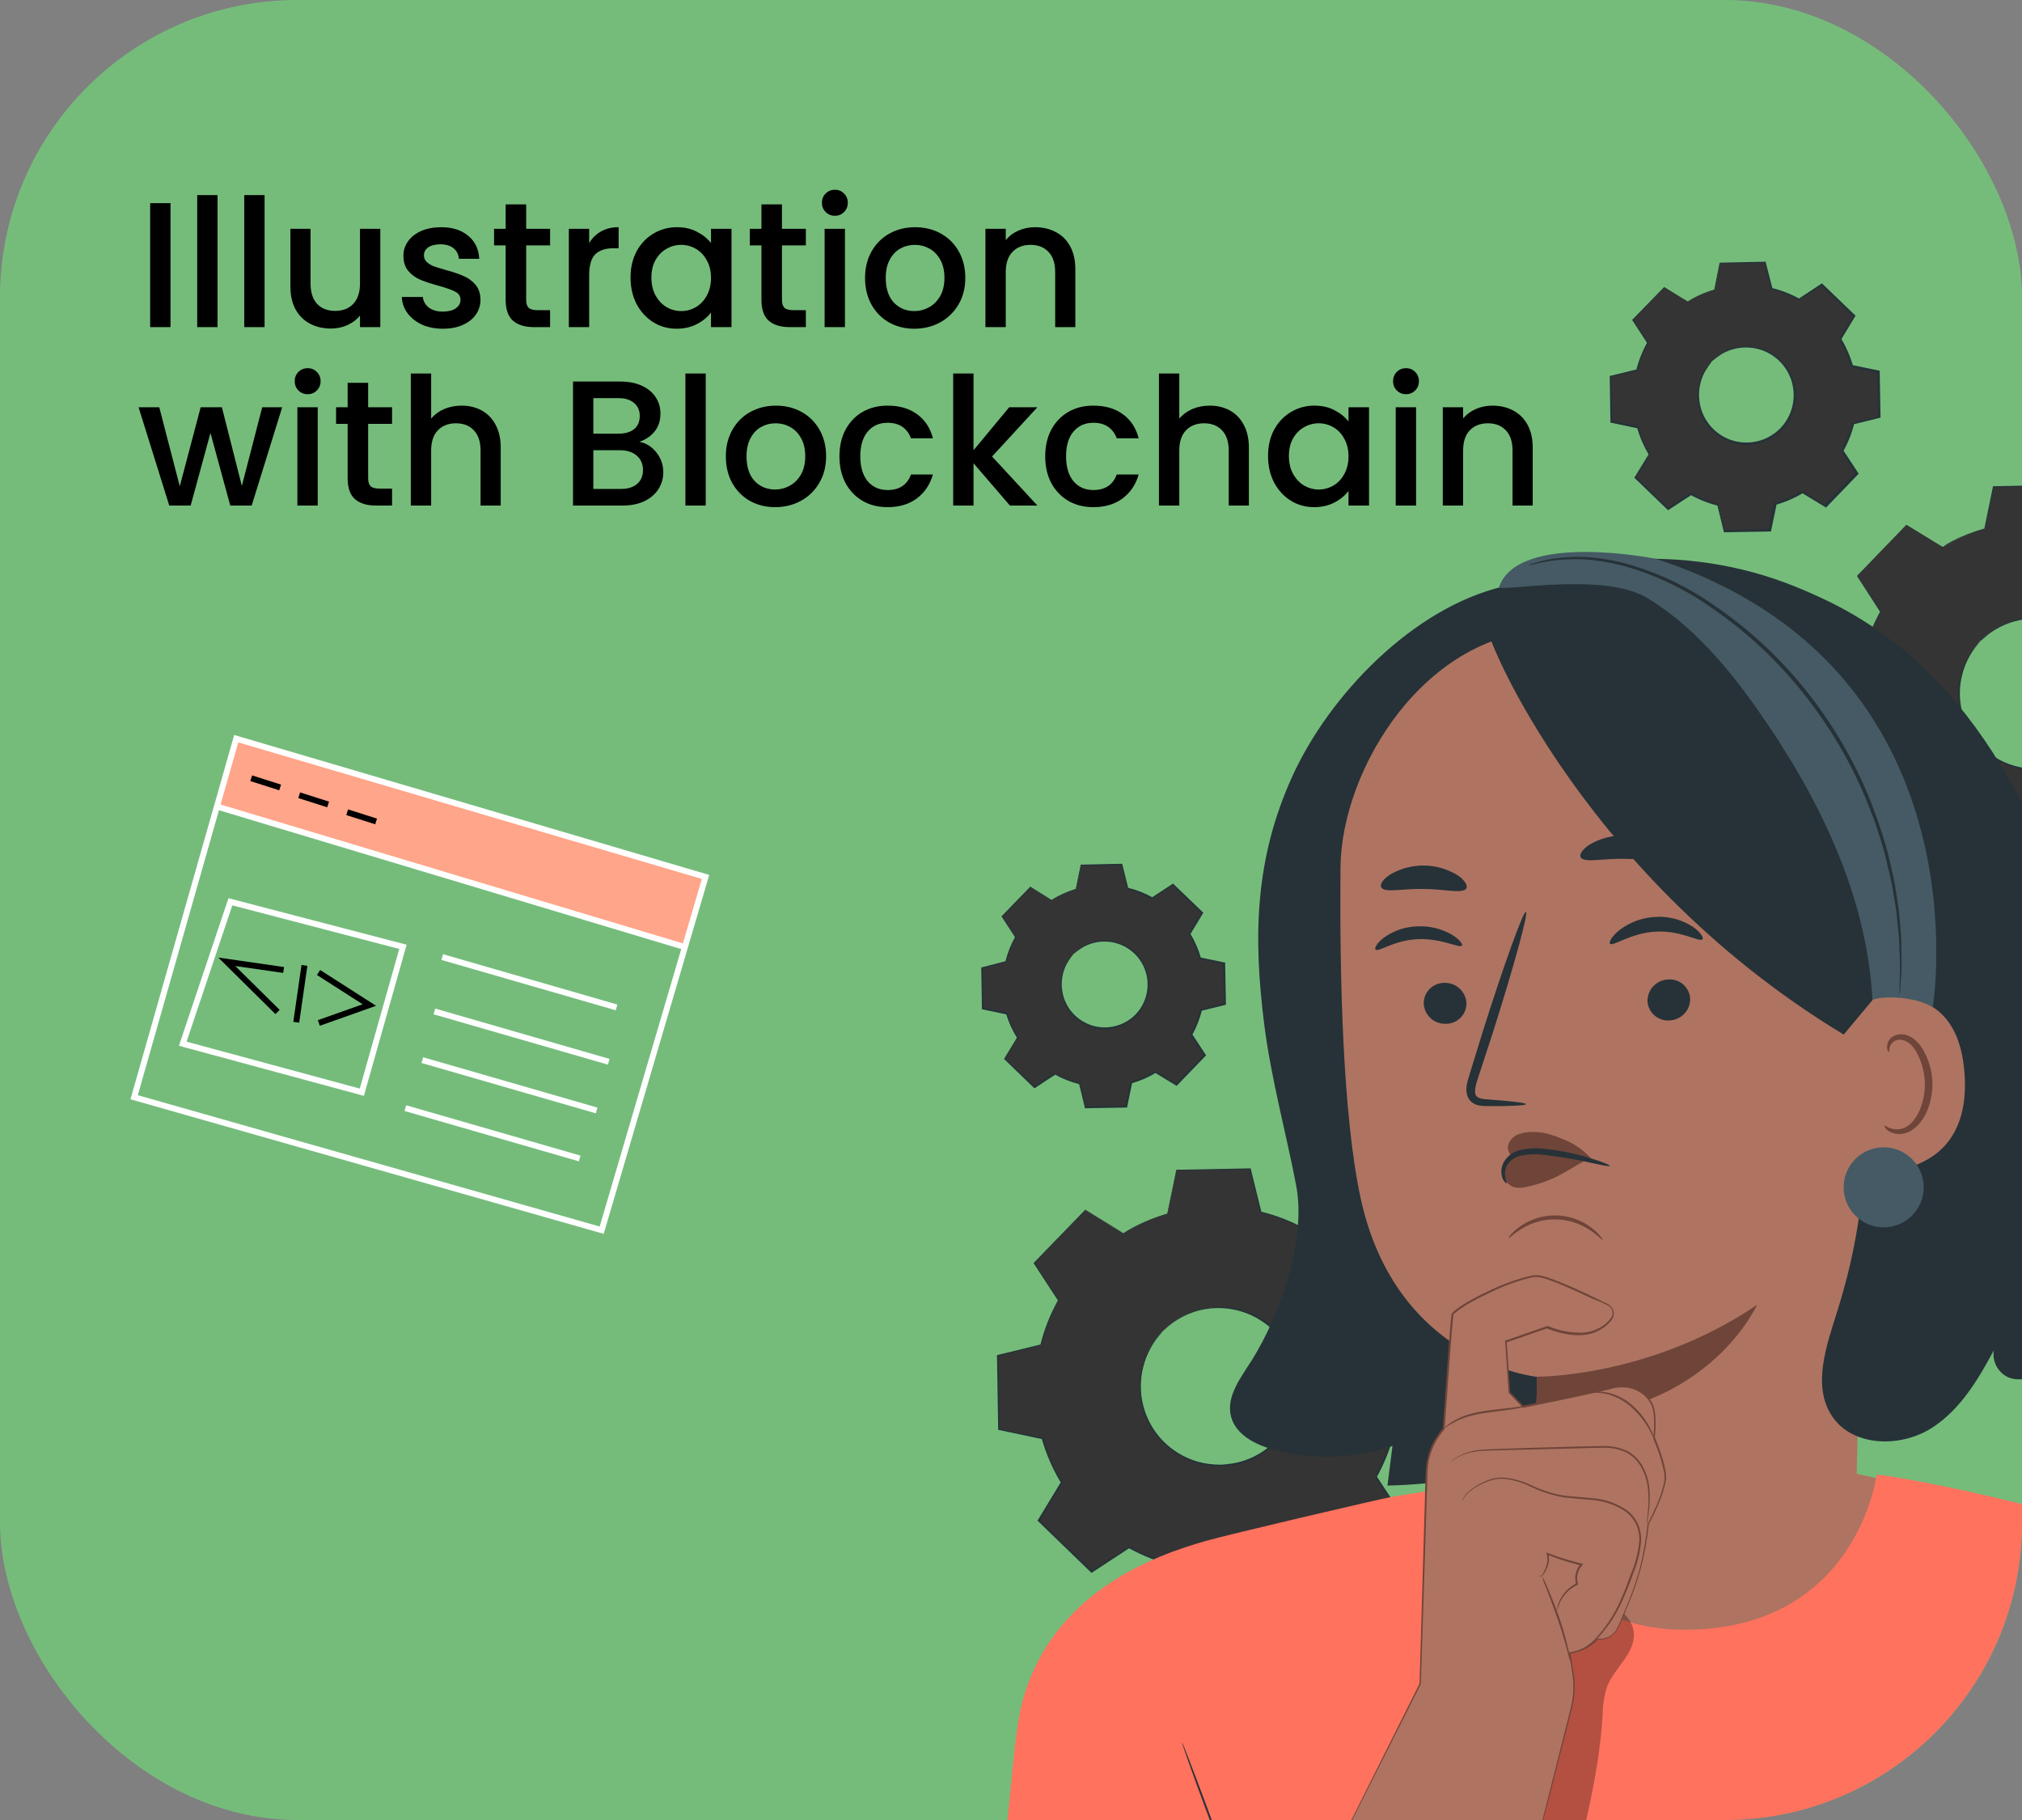 <svg width="340" height="306" viewBox="0 0 340 306" fill="none" xmlns="http://www.w3.org/2000/svg">
<rect x="0" y="0" width="340" height="306" fill="#808080" stroke="none"/>
<g clip-path="url(#clip0_38_16)">
<rect width="340" height="306" rx="50" fill="#75BC7B"/>
<path d="M176.822 151.291C178.105 150.52 179.483 149.921 180.922 149.509L181.771 145.454L188.631 145.331L189.615 149.36C191.064 149.726 192.456 150.286 193.755 151.025L197.227 148.758L202.176 153.487L200.031 157.03C200.803 158.312 201.402 159.691 201.813 161.13L205.868 161.979L205.991 168.839L201.962 169.81C201.608 171.264 201.059 172.663 200.329 173.969L202.597 177.441L197.836 182.371L194.292 180.227C193.01 180.998 191.631 181.597 190.192 182.008L189.343 186.063L182.483 186.186L181.499 182.157C180.046 181.801 178.647 181.252 177.34 180.525L173.874 182.792L168.938 178.031L171.083 174.5C170.311 173.218 169.712 171.839 169.301 170.4L165.253 169.551L165.123 162.685L169.139 161.707C169.496 160.254 170.045 158.855 170.772 157.548L168.491 154.083L173.253 149.147L176.796 151.291H176.822ZM180.482 160.431C179.47 161.478 178.792 162.801 178.533 164.233C178.274 165.665 178.445 167.142 179.025 168.477C179.606 169.812 180.569 170.945 181.793 171.732C183.017 172.52 184.447 172.927 185.902 172.901C187.358 172.876 188.773 172.419 189.969 171.59C191.165 170.76 192.088 169.594 192.621 168.24C193.154 166.886 193.274 165.404 192.965 163.981C192.656 162.559 191.932 161.26 190.885 160.249C189.481 158.894 187.597 158.152 185.646 158.186C183.695 158.22 181.837 159.027 180.482 160.431Z" fill="#343434"/>
<path d="M180.482 160.431C180.873 159.961 181.339 159.558 181.861 159.239C183.064 158.476 184.46 158.075 185.883 158.082C187.307 158.088 188.699 158.503 189.894 159.278C191.006 160.019 191.9 161.043 192.485 162.244C192.805 162.891 193.024 163.584 193.133 164.298C193.265 165.042 193.278 165.803 193.172 166.552C192.964 168.14 192.251 169.618 191.138 170.77C190.025 171.921 188.571 172.684 186.992 172.946C186.248 173.083 185.486 173.099 184.738 172.991C184.047 172.893 183.375 172.694 182.742 172.401C181.516 171.85 180.461 170.98 179.685 169.882C179.007 168.932 178.563 167.835 178.389 166.682C178.142 165.011 178.479 163.307 179.342 161.856C179.641 161.323 180.026 160.844 180.482 160.437C180.106 160.908 179.762 161.404 179.452 161.92C178.655 163.357 178.365 165.021 178.629 166.643C178.801 167.754 179.234 168.808 179.892 169.72C180.644 170.767 181.661 171.594 182.84 172.116C183.471 172.406 184.145 172.594 184.835 172.673C185.551 172.775 186.28 172.759 186.992 172.628C188.502 172.378 189.891 171.648 190.954 170.547C192.017 169.445 192.697 168.031 192.893 166.513C193.094 165.104 192.868 163.667 192.245 162.387C191.718 161.302 190.928 160.366 189.947 159.663C188.966 158.961 187.826 158.514 186.629 158.364C184.996 158.16 183.342 158.512 181.933 159.362C181.427 159.687 180.942 160.044 180.482 160.431Z" fill="#263238"/>
<path d="M176.822 151.291C176.744 151.255 176.668 151.214 176.595 151.168L175.915 150.772L173.253 149.192H173.317L168.576 154.154V154.044L170.869 157.503V157.555V157.606C170.15 158.909 169.606 160.301 169.249 161.746V161.81H169.185L165.155 162.802L165.253 162.685C165.291 164.842 165.337 167.135 165.382 169.545L165.279 169.415L169.34 170.257H169.418V170.342C169.824 171.769 170.421 173.135 171.193 174.403L171.238 174.481L171.193 174.552L169.049 178.102V177.914L173.985 182.675H173.79L177.256 180.402L177.34 180.35L177.424 180.395C178.721 181.112 180.106 181.656 181.544 182.015H181.641V182.112C181.946 183.407 182.289 184.748 182.626 186.141L182.464 186.011L189.324 185.895L189.162 186.024C189.427 184.729 189.713 183.362 190.004 181.963V181.866H190.108C191.531 181.459 192.894 180.867 194.163 180.104L194.253 180.052L194.338 180.104L197.881 182.254H197.674L202.441 177.325V177.532L200.168 174.06L200.116 173.976L200.161 173.891C200.885 172.597 201.432 171.211 201.787 169.772V169.674H201.878L205.907 168.69L205.784 168.845C205.745 166.505 205.706 164.218 205.667 161.985L205.797 162.134L201.735 161.286H201.644V161.202C201.243 159.772 200.651 158.404 199.883 157.134L199.837 157.056L199.883 156.978L202.04 153.441V153.616L197.117 148.842H197.272L193.806 151.109L193.742 151.148H193.677C192.38 150.421 190.993 149.87 189.551 149.509H189.486V149.445C189.136 147.981 188.838 146.659 188.514 145.415L188.611 145.487L181.751 145.584L181.823 145.526C181.479 147.145 181.175 148.473 180.961 149.581C179.879 149.883 178.829 150.291 177.826 150.798C177.489 150.96 177.249 151.096 177.087 151.187C177.008 151.233 176.926 151.274 176.841 151.31L177.074 151.161C177.23 151.064 177.47 150.921 177.8 150.747C178.794 150.206 179.843 149.772 180.929 149.451L180.89 149.496C181.117 148.389 181.389 147.054 181.713 145.428V145.37H181.777L188.631 145.228H188.715V145.305C189.019 146.549 189.363 147.896 189.713 149.334L189.628 149.25C191.094 149.608 192.505 150.159 193.826 150.889H193.696L197.162 148.609L197.246 148.551L197.317 148.622C198.885 150.125 200.524 151.705 202.26 153.383L202.344 153.461L202.286 153.551L200.142 157.101V156.952C200.925 158.243 201.531 159.633 201.942 161.085L201.832 160.981L205.887 161.817H206.01V161.94C206.056 164.175 206.095 166.474 206.14 168.8V168.93L206.017 168.962L201.988 169.953L202.111 169.83C201.751 171.299 201.195 172.713 200.459 174.034V173.859L202.733 177.325L202.804 177.441L202.713 177.532L197.952 182.468L197.855 182.565L197.738 182.5L194.195 180.35H194.402C193.109 181.131 191.717 181.737 190.263 182.151L190.38 182.021C190.088 183.414 189.803 184.8 189.538 186.083V186.212H189.408L182.548 186.335H182.412V186.206C182.069 184.813 181.764 183.44 181.427 182.176L181.544 182.3C180.077 181.936 178.665 181.379 177.347 180.641H177.508L174.043 182.915L173.939 182.98L173.849 182.895L168.919 178.128L168.828 178.044L168.893 177.94L171.044 174.397V174.546C170.238 173.274 169.609 171.899 169.172 170.458L169.275 170.562L165.214 169.707H165.11V169.603C165.071 167.193 165.039 164.9 165 162.743V162.646H165.097L169.139 161.597L169.055 161.681C169.416 160.221 169.969 158.816 170.7 157.503V157.606L168.44 154.134L168.401 154.076L168.446 154.024L173.24 149.082H173.279L175.87 150.701L176.517 151.122L176.822 151.291Z" fill="#263238"/>
<path d="M326.652 91.961C328.879 90.621 331.276 89.584 333.777 88.878L335.241 81.849L347.115 81.642L348.825 88.612C351.331 89.231 353.744 90.178 356.002 91.43L362 87.498L370.545 95.744L366.826 101.878C368.169 104.105 369.206 106.501 369.91 109.004L376.938 110.468L377.145 122.341L370.175 124.052C369.562 126.566 368.614 128.986 367.358 131.248L371.29 137.247L363.043 145.791L356.909 142.073C354.682 143.413 352.285 144.45 349.784 145.156L348.32 152.184L336.452 152.392L334.742 145.422C332.229 144.806 329.809 143.858 327.546 142.604L321.541 146.536L312.997 138.283L316.721 132.149C315.375 129.924 314.335 127.527 313.631 125.023L306.603 123.559L306.396 111.686L313.366 109.982C313.983 107.469 314.931 105.049 316.184 102.785L312.297 96.787L320.543 88.243L326.677 91.961H326.652ZM332.98 107.78C331.23 109.593 330.056 111.884 329.608 114.364C329.16 116.844 329.457 119.401 330.462 121.712C331.467 124.023 333.135 125.984 335.255 127.347C337.375 128.71 339.851 129.414 342.371 129.37C344.891 129.326 347.341 128.535 349.411 127.098C351.481 125.661 353.079 123.642 354.002 121.297C354.926 118.952 355.133 116.386 354.597 113.924C354.062 111.461 352.808 109.212 350.995 107.462C348.563 105.117 345.3 103.834 341.922 103.893C338.544 103.953 335.328 105.351 332.98 107.78Z" fill="#343434"/>
<path d="M332.98 107.78L333.123 107.631L333.557 107.203C333.784 106.966 334.031 106.75 334.295 106.556C334.643 106.268 335.011 106.006 335.397 105.772C336.437 105.098 337.575 104.591 338.771 104.269C340.357 103.824 342.013 103.692 343.649 103.88C345.636 104.101 347.544 104.785 349.22 105.875C351.145 107.143 352.696 108.9 353.715 110.967C354.271 112.079 354.654 113.27 354.849 114.497C354.957 115.129 355.022 115.768 355.043 116.408C355.045 117.058 355.002 117.707 354.914 118.352C354.548 121.072 353.328 123.605 351.429 125.587C350.457 126.572 349.341 127.404 348.119 128.055C346.931 128.687 345.649 129.125 344.323 129.351C343.68 129.457 343.031 129.522 342.379 129.545C341.73 129.544 341.081 129.503 340.436 129.422C339.201 129.267 337.998 128.924 336.867 128.405C334.766 127.461 332.956 125.971 331.626 124.091C330.578 122.603 329.859 120.91 329.518 119.122C329.176 117.335 329.219 115.496 329.644 113.726C329.927 112.521 330.393 111.365 331.024 110.3C331.245 109.907 331.496 109.532 331.775 109.179C331.969 108.904 332.185 108.646 332.423 108.408L332.838 107.968C332.882 107.915 332.93 107.866 332.98 107.819C332.98 107.819 332.948 107.884 332.857 107.987L332.475 108.454C332.258 108.7 332.058 108.962 331.879 109.237C331.615 109.595 331.377 109.972 331.167 110.364C330.567 111.429 330.131 112.578 329.871 113.772C329.509 115.349 329.454 116.981 329.709 118.578C330.006 120.518 330.756 122.36 331.899 123.955C333.208 125.786 334.984 127.234 337.042 128.146C338.144 128.648 339.318 128.978 340.52 129.124C341.141 129.205 341.766 129.244 342.392 129.241C343.029 129.221 343.663 129.156 344.29 129.046C346.927 128.6 349.351 127.322 351.209 125.398C353.067 123.475 354.261 121.008 354.616 118.358C354.698 117.727 354.74 117.09 354.739 116.454C354.721 115.828 354.661 115.205 354.558 114.588C354.371 113.39 354.002 112.228 353.463 111.142C352.184 108.504 350.027 106.393 347.362 105.17C344.697 103.948 341.689 103.692 338.856 104.444C337.672 104.75 336.54 105.233 335.5 105.875C335.114 106.101 334.744 106.352 334.392 106.627C334.123 106.822 333.869 107.039 333.635 107.275L333.181 107.676C333.026 107.741 332.987 107.786 332.98 107.78Z" fill="#263238"/>
<path d="M326.652 91.961C326.652 91.961 326.522 91.896 326.256 91.741L325.084 91.041L320.491 88.288H320.556C318.457 90.471 315.691 93.36 312.329 96.852V96.748C313.521 98.562 314.849 100.583 316.274 102.74V102.792V102.843C315.023 105.103 314.078 107.519 313.463 110.027V110.092H313.398L306.428 111.809L306.519 111.692C306.59 115.43 306.661 119.401 306.739 123.566L306.635 123.436L313.664 124.894H313.741V124.971C314.451 127.463 315.49 129.848 316.831 132.064L316.877 132.136L316.831 132.239L313.113 138.374V138.192L321.657 146.432H321.463L327.461 142.5L327.545 142.448L327.63 142.494C329.883 143.745 332.292 144.693 334.794 145.311H334.891V145.409C335.429 147.592 336.012 149.975 336.601 152.379L336.439 152.255L348.313 152.042L348.151 152.178C348.611 149.956 349.11 147.559 349.615 145.149V145.052L349.712 145.02C352.201 144.321 354.585 143.29 356.799 141.956L356.89 141.904L356.974 141.956L363.108 145.674H362.901L371.147 137.13V137.337L367.215 131.339L367.163 131.255L367.209 131.164C368.465 128.915 369.415 126.507 370.033 124.006V123.909H370.13L377.106 122.205L376.983 122.361C376.91 118.314 376.841 114.357 376.776 110.487L376.899 110.643L369.877 109.172H369.787V109.088C369.084 106.59 368.049 104.198 366.71 101.975L366.664 101.898L366.71 101.794L370.434 95.666V95.841L361.916 87.608H362.072L356.067 91.533L356.009 91.579L355.944 91.54C353.691 90.28 351.279 89.328 348.773 88.709H348.708V88.644L347.011 81.674L347.108 81.752L335.235 81.933L335.312 81.875C334.716 84.686 334.23 86.986 333.829 88.897H333.796C331.92 89.421 330.102 90.133 328.368 91.022C327.792 91.307 327.377 91.546 327.073 91.669C326.768 91.793 326.652 91.896 326.652 91.896C326.652 91.896 326.788 91.805 327.06 91.644C327.332 91.481 327.746 91.235 328.316 90.937C330.048 90.055 331.864 89.352 333.738 88.839H333.673C334.069 86.895 334.541 84.622 335.118 81.81V81.752H335.176L347.05 81.519H347.128V81.597C347.659 83.754 348.222 86.034 348.851 88.567L348.766 88.489C351.293 89.108 353.726 90.06 356.002 91.32H355.879L361.877 87.381L361.962 87.323L362.033 87.394L370.583 95.634L370.668 95.712L370.609 95.809L366.891 101.95V101.794C368.242 104.019 369.288 106.416 370 108.92L369.884 108.809L376.912 110.273H377.035V110.403C377.109 114.264 377.18 118.222 377.249 122.277V122.4H377.119L370.149 124.11L370.273 123.993C369.649 126.523 368.69 128.959 367.422 131.235V131.067L371.354 137.065L371.432 137.175L371.335 137.273L363.147 145.907L363.056 146.004L362.94 145.933L356.805 142.215H356.993C354.766 143.559 352.37 144.601 349.868 145.311L349.991 145.188C349.486 147.598 348.987 149.995 348.527 152.21V152.346H348.391L336.517 152.553H336.388L336.355 152.424C335.766 150.021 335.183 147.637 334.645 145.454L334.768 145.577C332.238 144.95 329.803 143.989 327.526 142.72H327.688L321.69 146.652L321.579 146.724L321.489 146.633L312.951 138.38L312.867 138.296L312.932 138.192L316.65 132.064V132.239C315.309 130.012 314.27 127.615 313.56 125.114L313.664 125.211L306.635 123.741H306.532V123.637C306.458 119.465 306.394 115.507 306.337 111.763V111.666H306.435L313.405 109.969L313.327 110.047C313.954 107.523 314.915 105.094 316.184 102.824V102.928L312.297 96.916L312.258 96.858L312.303 96.813C315.678 93.334 318.47 90.465 320.575 88.288H320.608H320.64L325.175 91.08L326.341 91.799L326.652 91.961Z" fill="#263238"/>
<path d="M283.795 50.685C285.213 49.839 286.738 49.186 288.329 48.742L289.262 44.246L296.847 44.117L297.942 48.573C299.551 48.967 301.1 49.575 302.548 50.381L306.383 47.867L311.843 53.14L309.466 57.059C310.31 58.479 310.964 60.003 311.409 61.594L315.898 62.526L316.034 70.112L311.578 71.207C311.181 72.816 310.571 74.365 309.764 75.812L312.277 79.647L307.011 85.101L303.124 82.724C301.706 83.57 300.181 84.223 298.59 84.667L297.657 89.156L290.065 89.292L288.977 84.836C287.368 84.438 285.819 83.828 284.371 83.022L280.537 85.535L275.076 80.269L277.453 76.343C276.606 74.926 275.952 73.4 275.51 71.809L271.021 70.876L270.839 63.297L275.296 62.209C275.688 60.599 276.296 59.05 277.103 57.603L274.59 53.769L279.863 48.308L283.795 50.685ZM287.843 60.79C286.722 61.948 285.97 63.412 285.682 64.998C285.394 66.583 285.582 68.218 286.224 69.696C286.865 71.174 287.931 72.429 289.286 73.301C290.641 74.173 292.224 74.624 293.835 74.596C295.446 74.567 297.013 74.062 298.337 73.143C299.66 72.224 300.681 70.933 301.271 69.433C301.861 67.934 301.992 66.293 301.648 64.719C301.305 63.144 300.502 61.707 299.341 60.59C298.571 59.845 297.662 59.26 296.666 58.867C295.669 58.474 294.605 58.281 293.535 58.3C292.464 58.318 291.407 58.548 290.425 58.975C289.443 59.403 288.555 60.019 287.811 60.79H287.843Z" fill="#343434"/>
<path d="M287.811 60.79C288.246 60.279 288.76 59.842 289.333 59.494C290.664 58.645 292.211 58.197 293.789 58.204C295.368 58.211 296.911 58.672 298.234 59.533C299.479 60.345 300.481 61.477 301.136 62.811C301.496 63.529 301.745 64.298 301.874 65.091C302.026 65.914 302.041 66.757 301.92 67.585C301.695 69.351 300.908 70.997 299.675 72.28C298.442 73.564 296.828 74.416 295.073 74.711C293.444 74.969 291.775 74.744 290.273 74.063C289.007 73.493 287.904 72.613 287.068 71.504C286.231 70.396 285.687 69.095 285.486 67.721C285.215 65.874 285.587 63.989 286.541 62.383C286.887 61.793 287.324 61.262 287.837 60.809C287.429 61.339 287.051 61.89 286.703 62.461C285.824 64.051 285.505 65.889 285.797 67.682C285.989 68.907 286.466 70.069 287.189 71.077C288.017 72.23 289.134 73.143 290.428 73.726C291.865 74.363 293.459 74.559 295.008 74.29C296.674 74.007 298.206 73.199 299.38 71.983C300.553 70.768 301.307 69.208 301.531 67.533C301.647 66.742 301.636 65.937 301.499 65.15C301.385 64.377 301.152 63.627 300.805 62.928C300.223 61.729 299.35 60.695 298.266 59.919C297.183 59.143 295.922 58.65 294.6 58.484C292.799 58.259 290.974 58.645 289.418 59.579C288.862 59.955 288.325 60.359 287.811 60.79Z" fill="#263238"/>
<path d="M283.795 50.685L283.542 50.549L282.791 50.115L279.843 48.366H279.921L274.648 53.859V53.73L277.181 57.558L277.22 57.616L277.181 57.681C276.387 59.12 275.788 60.657 275.4 62.254V62.332H275.322L270.839 63.44L270.95 63.297C270.995 65.688 271.047 68.22 271.099 70.883L270.975 70.734L275.465 71.66H275.562V71.757C276.012 73.334 276.665 74.845 277.505 76.253L277.557 76.337L277.505 76.428L275.134 80.353L275.102 80.133L280.569 85.399H280.336L284.171 82.886L284.268 82.821L284.365 82.879C285.792 83.67 287.317 84.271 288.899 84.667H289.016V84.784C289.359 86.177 289.735 87.699 290.111 89.234L289.916 89.085L297.502 88.949L297.314 89.111C297.605 87.692 297.923 86.164 298.247 84.622V84.499H298.363C299.938 84.055 301.446 83.402 302.846 82.555L302.949 82.491L303.053 82.555L306.972 84.933H306.726L311.992 79.472V79.718L309.602 75.883L309.537 75.786L309.596 75.683C310.392 74.257 310.995 72.732 311.39 71.148V71.032H311.507L315.963 69.943L315.814 70.131C315.775 67.54 315.73 65.007 315.691 62.539L315.834 62.721L311.345 61.782H311.241L311.209 61.678C310.763 60.1 310.109 58.588 309.265 57.182L309.207 57.092L309.265 57.001L311.649 53.114V53.315L306.195 48.036H306.389L302.58 50.478L302.509 50.523L302.431 50.484C300.998 49.677 299.461 49.067 297.864 48.671H297.787V48.593C297.398 46.973 297.042 45.516 296.711 44.136L296.828 44.227L289.236 44.331L289.327 44.259C288.938 46.054 288.627 47.498 288.368 48.748V48.787H288.329C287.134 49.123 285.974 49.572 284.864 50.128C284.494 50.309 284.216 50.458 284.048 50.556C283.959 50.608 283.868 50.655 283.775 50.698L284.035 50.53C284.203 50.426 284.469 50.264 284.831 50.07C285.932 49.489 287.088 49.022 288.284 48.677L288.239 48.729C288.485 47.498 288.783 46.028 289.145 44.233V44.162H289.217L296.802 44H296.899V44.091L298.046 48.515L297.949 48.418C299.566 48.814 301.124 49.424 302.58 50.232H302.431L306.26 47.705L306.363 47.641L306.447 47.725L311.915 52.985L312.012 53.082L311.947 53.192L309.583 57.098V56.917C310.444 58.35 311.115 59.89 311.578 61.496L311.442 61.373L315.931 62.3L316.073 62.332V62.475C316.121 64.945 316.166 67.475 316.209 70.067V70.216L316.06 70.254L311.649 71.349L311.792 71.207C311.385 72.841 310.762 74.414 309.939 75.883V75.683L312.452 79.517L312.537 79.647L312.426 79.764L307.16 85.224L307.05 85.341L306.914 85.257L302.995 82.879H303.196C301.764 83.747 300.221 84.416 298.609 84.868L298.752 84.719C298.435 86.261 298.104 87.79 297.819 89.208L297.787 89.364H297.625L290.039 89.493H289.884L289.845 89.344C289.469 87.802 289.094 86.28 288.757 84.888L288.899 85.03C287.275 84.627 285.711 84.011 284.248 83.197H284.443L280.608 85.704L280.485 85.788L280.375 85.684L274.914 80.418L274.81 80.321L274.888 80.198L277.265 76.311V76.486C276.405 75.053 275.739 73.513 275.283 71.906L275.413 72.023L270.924 71.077H270.794V70.954C270.755 68.292 270.716 65.772 270.677 63.368V63.187H270.788L275.244 62.105L275.147 62.203C275.551 60.584 276.167 59.027 276.98 57.571V57.694L274.486 53.859L274.441 53.788L274.499 53.73L279.798 48.295H279.831H279.876L282.771 50.089L283.51 50.556C283.678 50.62 283.795 50.685 283.795 50.685Z" fill="#263238"/>
<path d="M188.896 207.323C191.209 205.919 193.699 204.83 196.3 204.084L197.829 196.751L210.221 196.531L212.002 203.805C214.63 204.452 217.159 205.448 219.523 206.766L225.787 202.659L234.7 211.268L230.814 217.668C232.218 219.985 233.307 222.48 234.053 225.085L241.385 226.607L241.606 238.999L234.325 240.78C233.683 243.409 232.689 245.938 231.371 248.301L235.471 254.565L226.856 263.498L220.449 259.611C218.134 261.015 215.642 262.104 213.039 262.85L211.517 270.183L199.125 270.403L197.337 263.089C194.711 262.447 192.183 261.453 189.823 260.136L183.559 264.242L174.645 255.653L178.532 249.247C177.124 246.933 176.035 244.441 175.293 241.836L167.973 240.314L167.753 227.922L175.028 226.166C175.675 223.539 176.67 221.009 177.988 218.646L173.881 212.382L182.49 203.469L188.896 207.355V207.323ZM195.497 223.828C193.67 225.719 192.444 228.109 191.976 230.697C191.507 233.284 191.816 235.952 192.865 238.364C193.913 240.776 195.653 242.822 197.864 244.245C200.076 245.667 202.66 246.402 205.289 246.356C207.918 246.309 210.474 245.484 212.635 243.985C214.795 242.486 216.462 240.379 217.424 237.932C218.387 235.485 218.603 232.808 218.043 230.238C217.484 227.669 216.175 225.323 214.283 223.498C211.746 221.054 208.343 219.716 204.822 219.778C201.3 219.84 197.946 221.296 195.497 223.828Z" fill="#343434"/>
<path d="M195.497 223.828C195.543 223.773 195.593 223.721 195.646 223.673L196.093 223.226C196.336 222.991 196.596 222.774 196.87 222.578C197.232 222.278 197.615 222.005 198.017 221.762C199.103 221.059 200.292 220.53 201.541 220.194C203.374 219.687 205.293 219.575 207.173 219.865C209.052 220.155 210.848 220.842 212.443 221.878C213.998 222.881 215.325 224.2 216.337 225.749C217.349 227.298 218.024 229.042 218.318 230.869C218.431 231.529 218.498 232.196 218.519 232.864C218.521 233.547 218.477 234.228 218.389 234.905C218.211 236.295 217.808 237.647 217.197 238.908C216.565 240.204 215.739 241.397 214.749 242.445C213.734 243.477 212.571 244.35 211.296 245.036C210.056 245.686 208.72 246.134 207.338 246.364C206.665 246.475 205.986 246.543 205.304 246.565C204.635 246.567 203.966 246.524 203.303 246.435C202.646 246.353 201.997 246.223 201.359 246.047C200.746 245.874 200.147 245.658 199.565 245.399C197.512 244.487 195.722 243.07 194.363 241.281C193.004 239.491 192.119 237.387 191.792 235.164C191.536 233.464 191.613 231.73 192.019 230.06C192.312 228.8 192.799 227.594 193.463 226.484C193.693 226.074 193.952 225.682 194.24 225.311C194.432 225.027 194.649 224.76 194.888 224.515L195.316 224.048L195.471 223.893C195.471 223.893 195.432 223.958 195.342 224.068L194.94 224.554C194.705 224.81 194.488 225.083 194.292 225.37C194.019 225.747 193.771 226.14 193.547 226.549C192.916 227.66 192.453 228.858 192.174 230.105C191.482 233.087 191.851 236.217 193.218 238.957C194.585 241.696 196.863 243.873 199.662 245.114C200.23 245.375 200.817 245.591 201.418 245.762C202.034 245.93 202.662 246.056 203.296 246.137C203.941 246.218 204.59 246.259 205.24 246.26C205.904 246.236 206.566 246.167 207.222 246.053C208.579 245.837 209.892 245.399 211.108 244.758C213.625 243.45 215.647 241.358 216.867 238.798C217.456 237.572 217.848 236.26 218.027 234.911C218.113 234.252 218.159 233.588 218.163 232.923C218.141 232.271 218.076 231.622 217.968 230.979C217.773 229.729 217.386 228.517 216.822 227.384C215.796 225.286 214.231 223.498 212.287 222.202C210.738 221.153 208.983 220.444 207.14 220.123C205.297 219.801 203.406 219.874 201.593 220.337C200.356 220.657 199.175 221.161 198.088 221.833C197.684 222.066 197.299 222.33 196.935 222.623C196.652 222.817 196.386 223.033 196.138 223.271L195.665 223.692C195.562 223.789 195.504 223.835 195.497 223.828Z" fill="#263238"/>
<path d="M188.896 207.323C188.896 207.323 188.754 207.252 188.482 207.09L187.277 206.364L182.483 203.488H182.548L173.946 212.414V212.311C175.196 214.202 176.582 216.314 178.065 218.568V218.613V218.665C176.764 221.026 175.78 223.548 175.138 226.166V226.231H175.073L167.805 228.026L167.895 227.909C167.967 231.796 168.044 235.948 168.122 240.294L168.019 240.171L175.332 241.713H175.416V241.797C176.165 244.387 177.254 246.866 178.655 249.169L178.7 249.24L178.655 249.318C177.457 251.306 176.129 253.489 174.768 255.724V255.536L183.688 264.139H183.494L189.751 260.032L189.835 259.98L189.92 260.025C192.271 261.336 194.787 262.325 197.401 262.966H197.492V263.064C198.049 265.337 198.658 267.825 199.28 270.338L199.112 270.208L211.503 269.988L211.342 270.124C211.827 267.805 212.346 265.305 212.87 262.791V262.688H212.967C215.554 261.954 218.031 260.878 220.333 259.488L220.417 259.436L220.507 259.488L226.907 263.374H226.7L235.309 254.461V254.668C233.931 252.557 232.563 250.469 231.202 248.404L231.15 248.32L231.202 248.23C232.511 245.88 233.5 243.366 234.143 240.754V240.664H234.234L241.515 238.882L241.392 239.038C241.323 234.81 241.251 230.681 241.178 226.652L241.301 226.801L233.968 225.266H233.878V225.175C233.147 222.567 232.071 220.068 230.678 217.745L230.626 217.668L230.678 217.596C232.005 215.4 233.301 213.276 234.564 211.196V211.371L225.657 202.756H225.819L219.549 206.856L219.49 206.895L219.426 206.856C217.072 205.543 214.554 204.549 211.937 203.903H211.873V203.831C211.225 201.188 210.648 198.805 210.098 196.557L210.195 196.635L197.803 196.829L197.874 196.764C197.227 199.698 196.754 202.102 196.333 204.097V204.142C194.375 204.693 192.477 205.435 190.665 206.358C190.069 206.662 189.635 206.908 189.369 207.07C189.104 207.232 188.935 207.31 188.935 207.31L189.356 207.044C189.641 206.876 190.075 206.617 190.652 206.306C192.458 205.362 194.355 204.603 196.313 204.039L196.274 204.077C196.682 202.082 197.181 199.679 197.784 196.738V196.68H197.848L210.24 196.44H210.318V196.518C210.869 198.766 211.458 201.143 212.112 203.786L212.028 203.708C214.667 204.354 217.207 205.349 219.581 206.669H219.458L225.716 202.562L225.8 202.503L225.878 202.575L234.797 211.177L234.882 211.255L234.823 211.345L230.937 217.752V217.603C232.344 219.928 233.433 222.431 234.175 225.046L234.065 224.942L241.398 226.464H241.521V226.588C241.595 230.617 241.668 234.747 241.741 238.979V239.122L241.612 239.154L234.337 240.942L234.461 240.819C233.813 243.461 232.813 246.004 231.487 248.379V248.21C232.839 250.279 234.208 252.367 235.594 254.474L235.665 254.584L235.575 254.681L226.966 263.595L226.875 263.692L226.758 263.621L220.359 259.734H220.527C218.199 261.14 215.694 262.229 213.078 262.973L213.201 262.843C212.676 265.363 212.151 267.864 211.672 270.176V270.312H211.536L199.144 270.526H199.014L198.982 270.396L197.201 263.122L197.317 263.238C194.68 262.583 192.141 261.583 189.764 260.265H189.926L183.643 264.385L183.539 264.45L183.448 264.366L174.542 255.75L174.451 255.672L174.516 255.569L178.402 249.169V249.318C176.997 246.989 175.908 244.484 175.163 241.868L175.267 241.966L167.947 240.417H167.844V240.307C167.772 235.961 167.708 231.822 167.643 227.915V227.818H167.74L175.014 226.043L174.937 226.121C175.589 223.488 176.591 220.954 177.916 218.588V218.685L173.823 212.414L173.784 212.362L173.836 212.311L182.464 203.417V203.384H182.496L187.244 206.293L188.462 207.044L188.896 207.323Z" fill="#263238"/>
<path d="M326.354 251.332C324.903 250.393 305.554 246.37 305.554 246.37L258.914 247.588L242.208 250.665C242.208 250.665 239.112 302.487 239.572 303.439C240.032 304.391 274.422 303.808 275.335 304.735C276.249 305.661 308.002 309.081 308.002 309.081L337.392 256.346L326.354 251.332Z" fill="#AE7461"/>
<path d="M370.376 264.521C359.785 255.53 317.907 247.925 315.562 247.925C315.562 247.925 312.323 274.017 283.173 274.017C258.383 274.017 252.462 248.754 252.462 248.754L234.364 251.598C231.578 252.129 206.827 257.926 202.765 259.079C194.312 261.476 176.991 267.611 171.97 285.917C170.118 292.692 170.169 304.89 167.948 314.619H212.035C212.035 314.619 354.37 314.742 354.383 314.619L402.24 314.658C402.24 314.658 381.609 274.049 370.376 264.521Z" fill="#FF725E"/>
<path d="M206.82 314.736C206.73 314.736 204.877 309.91 202.636 303.893C200.394 297.875 198.678 292.965 198.749 292.932C198.82 292.9 200.692 297.752 202.934 303.776C205.175 309.8 206.904 314.704 206.82 314.736Z" fill="#263238"/>
<g opacity="0.3">
<path d="M264.679 314.762C266.675 306.205 268.903 297.72 269.486 288.353C269.491 286.751 269.736 285.16 270.211 283.631C271.377 280.56 274.636 278.286 274.746 275.002C274.823 271.563 270.859 268.997 267.504 269.645C264.148 270.293 261.596 273.299 260.449 276.544C259.303 279.789 259.277 283.3 259.154 286.74C258.791 295.472 252.469 306.257 250.48 314.762" fill="black"/>
</g>
<path d="M252.573 98.659C237.616 102.274 223.578 116.738 217.301 130.536C211.025 144.333 210.681 157.386 212.599 172.375C213.758 181.444 216.304 190.688 217.956 199.336C219.672 208.34 215.365 220.945 210.467 228.732C208.602 231.672 206.114 234.853 207.008 238.202C207.831 241.305 211.245 242.983 214.399 243.805C220.909 245.493 227.769 245.252 234.144 243.112C233.863 245.332 233.582 247.551 233.301 249.771C250.331 249.428 266.733 243.805 282.798 238.247C288.181 236.388 293.81 234.361 297.586 230.176C299.666 227.864 301.045 225.039 302.36 222.241C307.65 210.967 312.332 199.418 316.385 187.643" fill="#263238"/>
<path d="M329.139 119.18C316.184 103.381 298.849 94.286 278.438 93.95C266.921 93.755 262.16 96.152 253.862 98.387C245.564 100.622 238.088 105.072 233.133 112.1C227.258 120.437 222.322 129.778 221.207 139.954C220.067 150.371 218.927 160.858 219.711 171.313C220.495 181.768 223.339 192.288 229.492 200.767L256.051 205.392C270.736 205.891 285.622 206.37 299.931 203.021C314.24 199.672 328.142 191.97 335.805 179.436C346.467 161.985 342.049 134.986 329.139 119.18Z" fill="#263238"/>
<path d="M305.457 119.005L270.011 104.916L260.748 105.992C239.909 106.069 225.535 129.046 225.399 145.927C225.25 164.673 225.807 187.572 228.78 201.396C234.772 229.185 258.493 231.498 258.493 231.498C258.493 231.498 258.007 246.306 257.845 255.64L312.122 251.721L314.849 128.528C314.763 126.052 313.749 123.699 312.01 121.935C310.27 120.171 307.931 119.126 305.457 119.005Z" fill="#AE7461"/>
<path d="M239.397 168.696C239.437 169.635 239.844 170.521 240.529 171.163C241.214 171.806 242.124 172.155 243.063 172.136C243.523 172.147 243.98 172.066 244.407 171.898C244.835 171.73 245.224 171.478 245.553 171.156C245.881 170.835 246.142 170.451 246.319 170.028C246.497 169.604 246.588 169.149 246.587 168.69C246.545 167.753 246.139 166.869 245.456 166.227C244.772 165.584 243.865 165.234 242.927 165.25C242.468 165.239 242.011 165.32 241.583 165.488C241.155 165.656 240.765 165.908 240.436 166.229C240.107 166.55 239.846 166.934 239.667 167.358C239.489 167.781 239.397 168.236 239.397 168.696Z" fill="#263238"/>
<path d="M231.326 159.672C231.798 160.1 234.493 158.053 238.451 157.897C242.409 157.742 245.402 159.472 245.81 158.999C246.011 158.791 245.505 158.001 244.203 157.191C242.413 156.142 240.354 155.642 238.283 155.753C236.247 155.815 234.277 156.493 232.634 157.697C231.429 158.649 231.053 159.478 231.326 159.672Z" fill="#263238"/>
<path d="M256.589 185.642C256.589 185.422 254.166 185.137 250.247 184.852C249.25 184.806 248.304 184.664 248.103 183.996C247.902 183.329 248.187 182.209 248.602 181.03L251.109 173.347C254.581 162.413 257.029 153.448 256.589 153.312C256.148 153.175 252.981 161.927 249.509 172.861C248.68 175.556 247.885 178.13 247.125 180.583C246.814 181.723 246.237 183.031 246.827 184.469C246.989 184.81 247.227 185.109 247.522 185.344C247.817 185.578 248.162 185.742 248.531 185.823C249.086 185.942 249.654 185.99 250.221 185.966C254.179 186.005 256.589 185.862 256.589 185.642Z" fill="#263238"/>
<path d="M258.448 231.465C258.448 231.465 277.376 231.647 295.442 219.391C295.442 219.391 286.509 239.375 258.305 238.293L258.448 231.465Z" fill="#6F4439"/>
<path d="M232.284 149.25C232.984 150.157 235.912 149.367 239.41 149.464C242.888 149.464 245.803 150.312 246.535 149.418C246.853 148.984 246.425 148.084 245.175 147.203C243.462 146.13 241.487 145.549 239.465 145.524C237.444 145.499 235.455 146.03 233.716 147.06C232.414 147.916 231.973 148.809 232.284 149.25Z" fill="#263238"/>
<path d="M284.203 167.867C284.228 168.805 283.886 169.716 283.25 170.405C282.613 171.095 281.733 171.509 280.796 171.559C280.339 171.604 279.877 171.556 279.438 171.419C278.999 171.283 278.592 171.06 278.241 170.763C277.89 170.467 277.601 170.103 277.393 169.694C277.184 169.284 277.059 168.837 277.026 168.379C277.001 167.441 277.343 166.53 277.979 165.84C278.616 165.151 279.496 164.737 280.433 164.686C280.891 164.641 281.353 164.688 281.792 164.824C282.231 164.961 282.639 165.184 282.99 165.48C283.342 165.777 283.63 166.141 283.838 166.551C284.047 166.961 284.171 167.408 284.203 167.867Z" fill="#263238"/>
<path d="M286.27 157.93C285.81 158.474 282.707 156.421 278.464 156.634C274.221 156.848 271.229 159.174 270.736 158.675C270.497 158.455 270.95 157.496 272.246 156.434C274.012 155.058 276.162 154.263 278.399 154.16C280.607 154.032 282.797 154.613 284.65 155.818C286.011 156.777 286.503 157.684 286.27 157.93Z" fill="#263238"/>
<path d="M280.511 144.346C279.766 145.24 276.76 144.379 273.165 144.398C269.57 144.307 266.539 145.104 265.82 144.197C265.502 143.757 265.968 142.863 267.283 142.008C269.081 140.945 271.142 140.411 273.23 140.466C275.311 140.448 277.355 141.025 279.118 142.131C280.407 143.012 280.841 143.899 280.511 144.346Z" fill="#263238"/>
<path d="M341.349 137.668C328.815 112.158 310.01 95.154 276.404 93.936L303.073 158.915C315.613 177.123 315.607 199.206 308.987 220.304C307.134 226.212 304.634 233.046 308.106 238.169C311.578 243.293 319.61 243.429 324.844 240.074C329.579 237.036 332.579 232.048 335.254 227.047C335.114 227.967 335.278 228.908 335.721 229.726C336.164 230.545 336.862 231.196 337.709 231.582C340.028 232.514 342.781 231.387 344.439 229.509C346.098 227.63 346.868 225.149 347.497 222.727C349.699 214.215 350.619 205.425 351.04 196.641C351.999 176.521 350.217 155.747 341.349 137.668Z" fill="#263238"/>
<path d="M310.017 175.64C309.907 173.548 312.051 168.515 314.091 168.061C319.552 166.902 329.502 166.766 330.357 180.777C331.536 199.88 312.109 197.12 312.038 196.576C311.986 196.149 310.393 182.85 310.017 175.64Z" fill="#AE7461"/>
<path d="M316.883 189.243C316.961 189.178 317.233 189.457 317.81 189.677C318.622 189.97 319.517 189.935 320.304 189.58C322.247 188.712 323.776 185.402 323.659 181.956C323.607 180.314 323.189 178.705 322.435 177.246C321.787 175.886 320.796 174.96 319.773 174.843C319.378 174.758 318.967 174.815 318.611 175.005C318.255 175.195 317.978 175.505 317.829 175.88C317.609 176.43 317.751 176.799 317.654 176.838C317.557 176.877 317.22 176.547 317.33 175.75C317.395 175.271 317.624 174.829 317.978 174.5C318.485 174.078 319.134 173.864 319.792 173.904C321.269 173.904 322.681 175.199 323.452 176.65C324.363 178.259 324.872 180.063 324.935 181.91C325.045 185.765 323.296 189.489 320.582 190.461C320.078 190.639 319.539 190.703 319.007 190.647C318.475 190.591 317.962 190.417 317.505 190.137C316.948 189.729 316.832 189.308 316.883 189.243Z" fill="#6F4439"/>
<path d="M314.888 168.113L310.023 173.943C264.232 146.316 248.096 102.857 250.383 105.856C250.383 105.856 264.744 99.948 280.329 102.617C295.915 105.286 325.486 113.072 325.026 131.456C324.566 149.839 314.888 168.113 314.888 168.113Z" fill="#263238"/>
<path d="M253.745 194.639C253.097 194.93 252.793 197.036 252.994 197.878C253.079 198.249 253.253 198.593 253.5 198.883C253.747 199.173 254.06 199.399 254.412 199.543C255.041 199.746 255.713 199.772 256.356 199.62C257.95 199.312 259.506 198.827 260.994 198.176C262.574 197.528 264.809 196.045 266.351 195.241C263.87 193.985 260.676 193.466 258.04 193.162C257.103 192.986 256.135 193.154 255.313 193.635" fill="#6F4439"/>
<path d="M254.373 194.484C254.029 194.256 253.772 193.918 253.644 193.525C253.516 193.132 253.524 192.708 253.667 192.32C253.824 191.938 254.06 191.593 254.361 191.309C254.661 191.026 255.019 190.809 255.41 190.675C256.193 190.417 257.015 190.296 257.839 190.319C259.782 190.319 261.207 190.876 263.021 191.614C264.851 192.335 266.469 193.507 267.724 195.022C263.189 194.639 259.044 193.655 254.399 194.497" fill="#6F4439"/>
<path d="M253.382 198.96C253.343 198.999 253.039 198.831 252.734 198.312C252.554 197.905 252.459 197.465 252.453 197.02C252.447 196.575 252.532 196.133 252.702 195.721C252.969 195.13 253.37 194.61 253.874 194.201C254.378 193.793 254.97 193.508 255.604 193.37C257.055 193.034 258.556 192.975 260.028 193.195C262.632 193.483 265.201 194.025 267.698 194.814C269.641 195.417 270.749 195.903 270.71 196.032C270.671 196.162 269.46 195.929 267.517 195.507C265.014 194.934 262.482 194.502 259.931 194.212C258.575 194.007 257.193 194.029 255.844 194.277C255.33 194.365 254.842 194.564 254.413 194.861C253.985 195.157 253.626 195.544 253.363 195.993C253.051 196.649 252.969 197.39 253.13 198.099C253.259 198.623 253.441 198.876 253.382 198.96Z" fill="#263238"/>
<path d="M269.499 208.482C269.415 208.56 268.767 207.776 267.445 206.895C265.746 205.721 263.74 205.07 261.675 205.023C259.61 204.976 257.576 205.534 255.824 206.63C254.464 207.459 253.784 208.21 253.7 208.126C253.616 208.042 254.205 207.206 255.559 206.234C257.345 204.961 259.494 204.3 261.687 204.349C263.879 204.398 265.997 205.155 267.724 206.506C269.039 207.536 269.544 208.443 269.499 208.482Z" fill="#6F4439"/>
<path d="M316.741 206.358C320.458 206.358 323.471 203.344 323.471 199.627C323.471 195.91 320.458 192.897 316.741 192.897C313.024 192.897 310.01 195.91 310.01 199.627C310.01 203.344 313.024 206.358 316.741 206.358Z" fill="#455A64"/>
<path d="M252.087 98.659C251.724 99.689 269.473 95.99 276.993 100.551C284.514 105.111 290.344 111.971 295.416 119.148C305.651 133.639 313.936 150.397 314.849 168.113C316.844 167.297 322.318 167.647 325 169.35C325 169.35 334.406 112.094 278.393 93.95C278.419 93.95 255.39 89.312 252.087 98.659Z" fill="#455A64"/>
<path d="M256.938 95.051C257.274 94.897 257.623 94.773 257.981 94.682C258.993 94.361 260.028 94.118 261.077 93.956C261.764 93.885 262.522 93.723 263.364 93.71L264.66 93.639H266.078C268.306 93.732 270.519 94.044 272.686 94.572C278.308 96.032 283.618 98.504 288.355 101.866C294.234 105.877 299.468 110.761 303.876 116.35C308.298 121.906 311.885 128.077 314.525 134.669C315.082 136.204 315.672 137.681 316.164 139.151C316.656 140.622 317.039 142.066 317.46 143.459L318.392 147.559C318.684 148.855 318.826 150.151 319.04 151.375C319.124 152.023 319.247 152.58 319.299 153.163C319.351 153.746 319.403 154.316 319.455 154.873C319.539 155.98 319.662 157.023 319.701 158.002C319.701 159.945 319.798 161.648 319.733 163.022C319.668 164.395 319.578 165.451 319.526 166.189C319.52 166.559 319.481 166.928 319.409 167.291C319.383 166.922 319.383 166.552 319.409 166.183C319.409 165.438 319.455 164.376 319.487 163.015C319.519 161.655 319.39 159.964 319.338 158.021C319.28 157.049 319.144 156.013 319.04 154.912C318.982 154.368 318.924 153.797 318.865 153.221C318.807 152.644 318.677 152.055 318.58 151.446C318.36 150.241 318.198 148.965 317.9 147.663C317.602 146.361 317.252 145.007 316.935 143.608C316.617 142.209 316.073 140.803 315.639 139.333C315.205 137.862 314.551 136.418 313.988 134.902C311.337 128.382 307.768 122.275 303.39 116.764C299.035 111.243 293.883 106.401 288.103 102.397C283.434 99.05 278.207 96.563 272.666 95.051C270.544 94.507 268.375 94.166 266.188 94.034L264.686 94.021L263.39 94.06C262.554 94.06 261.803 94.196 261.123 94.248C260.08 94.383 259.046 94.582 258.026 94.844C257.669 94.938 257.305 95.008 256.938 95.051Z" fill="#263238"/>
<path d="M257.152 314.516C257.152 314.516 262.134 295.148 264.122 287.186C264.594 285.293 264.687 283.325 264.394 281.395L263.87 277.917C265.904 277.561 266.759 277.165 268.624 275.578C269.295 275.665 269.976 275.536 270.569 275.21C271.162 274.884 271.636 274.378 271.922 273.765C272.725 272.197 273.729 269.541 274.7 267.067C276.475 262.532 277.097 256.236 277.097 256.236C277.097 256.236 280.148 250.542 279.967 248.126C279.785 245.71 278.075 241.752 278.075 241.752C278.075 241.752 278.509 237.865 277.784 236.278C276.676 233.823 273.839 232.534 270.892 233.357C268.378 234.056 256.051 236.544 256.051 236.544L253.752 234.147L253.156 225.557L260.119 223.148C260.119 223.148 264.654 225.143 267.964 223.886C269.132 223.48 270.153 222.736 270.898 221.749C271.03 221.56 271.12 221.345 271.161 221.119C271.202 220.893 271.194 220.66 271.137 220.437C271.079 220.215 270.975 220.007 270.829 219.828C270.684 219.65 270.502 219.505 270.296 219.404C267.4 217.966 260.735 214.746 258.584 214.539C255.811 214.267 245.097 219.423 244.236 221.017C244.054 221.34 242.739 240.262 242.739 240.262C240.977 242.276 239.963 244.836 239.87 247.51C239.87 251.721 238.801 283.138 238.801 283.138L223.034 314.503" fill="#AE7461"/>
<path d="M223.034 314.503C223.034 314.503 223.112 314.315 223.293 313.953L224.084 312.34C224.796 310.914 225.833 308.822 227.173 306.121L238.697 283.073V283.119C238.872 277.081 239.067 270.357 239.28 263.038C239.384 259.384 239.494 255.593 239.611 251.663C239.611 250.685 239.669 249.719 239.701 248.696C239.693 247.681 239.764 246.668 239.915 245.664C240.322 243.606 241.26 241.691 242.636 240.107L242.597 240.204C242.899 235.967 243.214 231.601 243.543 227.106C243.627 225.985 243.718 224.858 243.808 223.724C243.86 223.154 243.905 222.584 243.957 222.014C243.99 221.723 244.009 221.457 244.054 221.14C244.066 221.054 244.086 220.969 244.113 220.887L244.262 220.699C244.353 220.574 244.462 220.462 244.586 220.369C245.508 219.648 246.495 219.012 247.533 218.471C248.556 217.901 249.612 217.389 250.681 216.884C252.834 215.854 255.09 215.058 257.411 214.507C258.02 214.361 258.655 214.361 259.264 214.507C259.857 214.656 260.441 214.84 261.013 215.057C262.16 215.478 263.287 215.951 264.407 216.443C265.528 216.936 266.642 217.46 267.756 217.992L269.428 218.801L270.257 219.209C270.571 219.348 270.841 219.573 271.034 219.857C271.235 220.139 271.348 220.475 271.356 220.822C271.364 221.168 271.267 221.509 271.079 221.801C270.71 222.33 270.252 222.792 269.726 223.167C269.201 223.539 268.63 223.842 268.028 224.068C267.421 224.285 266.787 224.42 266.143 224.469C265.097 224.533 264.046 224.452 263.021 224.23C262.004 224.023 261.009 223.722 260.048 223.329H260.171L253.214 225.739L253.35 225.519C253.553 228.412 253.749 231.275 253.939 234.108L253.894 234.005L256.194 236.401L256.045 236.356C260.981 235.339 265.832 234.413 270.509 233.266C271.68 232.892 272.928 232.83 274.13 233.085C275.321 233.367 276.39 234.023 277.181 234.957C277.573 235.421 277.877 235.952 278.082 236.524C278.241 237.095 278.334 237.682 278.36 238.273C278.414 239.429 278.379 240.588 278.257 241.739V241.661C278.772 242.879 279.22 244.125 279.598 245.392C279.788 246.02 279.942 246.658 280.058 247.303C280.184 247.945 280.184 248.605 280.058 249.247C279.78 250.494 279.381 251.711 278.866 252.881C278.373 254.04 277.836 255.154 277.266 256.249V256.197C276.995 258.704 276.549 261.189 275.931 263.634C275.289 265.938 274.491 268.195 273.541 270.39C273.107 271.465 272.673 272.528 272.174 273.545C271.933 274.069 271.585 274.537 271.151 274.918C270.714 275.292 270.183 275.538 269.615 275.63C269.335 275.677 269.05 275.688 268.767 275.663H268.663H268.76L268.722 275.695L268.566 275.825L268.249 276.084C267.84 276.426 267.407 276.738 266.953 277.017C266.036 277.537 265.026 277.874 263.98 278.008L264.071 277.878C264.278 279.323 264.517 280.715 264.718 282.108C264.85 283.461 264.797 284.825 264.563 286.163C264.31 287.459 263.915 288.676 263.649 289.881L262.762 293.347C261.609 297.817 260.624 301.658 259.815 304.793L257.949 311.99C257.729 312.806 257.567 313.428 257.457 313.855C257.347 314.283 257.275 314.503 257.275 314.503C257.275 314.503 257.321 314.283 257.424 313.855L257.884 311.983L259.692 304.767C260.482 301.625 261.454 297.784 262.581 293.315C262.866 292.192 263.159 291.034 263.462 289.842C263.747 288.644 264.109 287.413 264.356 286.137C264.586 284.816 264.633 283.469 264.498 282.134C264.33 280.767 264.083 279.362 263.85 277.917V277.807H263.96C264.979 277.672 265.962 277.342 266.856 276.835C267.309 276.559 267.741 276.252 268.152 275.915L268.456 275.663L268.611 275.533H268.65L268.754 275.501H268.871C269.13 275.526 269.391 275.515 269.648 275.468C270.175 275.37 270.669 275.14 271.085 274.801C271.5 274.461 271.824 274.022 272.025 273.525C272.517 272.521 272.945 271.465 273.373 270.39C274.316 268.206 275.109 265.959 275.743 263.666C276.341 261.23 276.774 258.756 277.039 256.262C277.609 255.18 278.14 254.06 278.626 252.913C279.135 251.766 279.528 250.57 279.798 249.344C279.918 248.728 279.918 248.094 279.798 247.478C279.682 246.846 279.53 246.221 279.345 245.606C278.971 244.349 278.525 243.114 278.011 241.907V241.868V241.713C278.134 240.579 278.166 239.438 278.108 238.299C278.088 237.731 277.999 237.168 277.842 236.622C277.651 236.091 277.368 235.597 277.007 235.164C276.256 234.284 275.243 233.667 274.117 233.402C272.966 233.157 271.77 233.222 270.652 233.59C265.956 234.711 261.117 235.669 256.174 236.686H256.084L256.019 236.622L253.719 234.218L253.68 234.179V234.115C253.486 231.282 253.289 228.421 253.091 225.532V225.402L253.214 225.363L260.171 222.947H260.229H260.294C262.166 223.752 264.192 224.132 266.228 224.061C266.838 224.013 267.439 223.885 268.015 223.679C268.59 223.466 269.135 223.178 269.635 222.824C270.139 222.471 270.577 222.032 270.93 221.528C271.083 221.293 271.161 221.017 271.155 220.736C271.15 220.456 271.06 220.184 270.898 219.954C270.736 219.724 270.511 219.544 270.25 219.436L269.421 219.022L267.601 218.283C266.493 217.752 265.379 217.234 264.265 216.741C263.151 216.249 262.03 215.77 260.896 215.355C259.763 214.941 258.616 214.507 257.463 214.798C255.165 215.362 252.933 216.167 250.804 217.201C249.742 217.707 248.686 218.212 247.669 218.775C246.653 219.305 245.688 219.927 244.786 220.635C244.678 220.712 244.581 220.806 244.501 220.913L244.378 221.062C244.375 221.118 244.375 221.174 244.378 221.23C244.346 221.483 244.313 221.788 244.288 222.066C244.236 222.636 244.184 223.2 244.139 223.77C244.048 224.905 243.957 226.033 243.867 227.151C243.536 231.634 243.219 236.006 242.908 240.243V240.294L242.869 240.34C241.527 241.875 240.611 243.736 240.213 245.736C240.067 246.722 239.996 247.718 239.999 248.715C239.999 249.713 239.941 250.704 239.909 251.682C239.792 255.616 239.675 259.41 239.559 263.064C239.332 270.364 239.118 277.088 238.911 283.145C233.982 292.906 230.03 300.744 227.297 306.147C225.936 308.842 224.874 310.921 224.155 312.34C223.799 313.039 223.507 313.577 223.332 313.94C223.157 314.302 223.034 314.503 223.034 314.503Z" fill="#6F4439"/>
<path d="M263.759 277.923C264.52 277.778 265.261 277.546 265.968 277.23C266.78 276.831 267.516 276.294 268.145 275.643C268.976 274.773 269.73 273.832 270.399 272.832C271.96 270.655 273.165 267.65 274.35 264.333C275.065 262.632 275.503 260.828 275.646 258.989C275.679 258.029 275.486 257.075 275.082 256.204C274.63 255.32 273.961 254.564 273.139 254.008C271.473 252.943 269.566 252.315 267.594 252.181C265.69 251.974 263.811 251.935 262.043 251.585C260.391 251.213 258.788 250.648 257.269 249.901C255.959 249.27 254.557 248.85 253.116 248.657C252.491 248.598 251.861 248.629 251.244 248.748C250.696 248.876 250.16 249.054 249.644 249.279C248.812 249.635 248.024 250.09 247.299 250.633C246.837 250.968 246.447 251.393 246.153 251.883C246.08 252.011 246.023 252.148 245.984 252.291C245.984 252.388 245.939 252.44 245.939 252.44C245.932 252.388 245.932 252.336 245.939 252.285C245.96 252.133 246.006 251.987 246.075 251.851C246.354 251.343 246.738 250.901 247.202 250.555C247.923 249.985 248.713 249.509 249.554 249.136C250.078 248.893 250.625 248.7 251.186 248.56C251.825 248.427 252.48 248.39 253.129 248.45C254.6 248.624 256.033 249.036 257.372 249.668C258.877 250.397 260.462 250.947 262.095 251.306C263.831 251.637 265.696 251.669 267.627 251.883C269.655 252.014 271.617 252.661 273.327 253.761C274.193 254.348 274.891 255.149 275.354 256.087C275.783 257.004 275.987 258.01 275.95 259.021C275.815 260.895 275.377 262.735 274.655 264.469C273.456 267.805 272.213 270.804 270.606 273C269.919 274.001 269.146 274.94 268.294 275.805C267.639 276.459 266.873 276.992 266.033 277.379C265.502 277.612 264.945 277.782 264.375 277.884L263.921 277.943C263.867 277.943 263.812 277.937 263.759 277.923Z" fill="#6F4439"/>
<path d="M264.103 279.53C263.854 278.817 263.649 278.09 263.487 277.353C263.131 276.006 262.593 274.153 261.9 272.171C261.207 270.189 260.514 268.362 260.009 267.054C259.703 266.361 259.449 265.647 259.251 264.916C259.629 265.572 259.956 266.257 260.229 266.963C260.793 268.259 261.525 270.033 262.224 272.061C262.817 273.788 263.316 275.546 263.721 277.327C263.87 278.014 263.98 278.571 264.038 278.953C264.088 279.141 264.11 279.335 264.103 279.53Z" fill="#6F4439"/>
<path d="M258.694 264.994C258.795 265.012 258.898 265.012 258.998 264.994C259.131 264.929 259.249 264.839 259.346 264.727C259.443 264.616 259.516 264.486 259.562 264.346C259.784 263.936 259.958 263.501 260.08 263.05C260.249 262.48 260.249 261.872 260.08 261.301L259.989 261.016L260.268 261.126C261.946 261.755 263.656 262.294 265.392 262.739L265.962 262.895L266.227 262.966L266.04 263.173C265.666 263.588 265.404 264.091 265.278 264.635C265.152 265.179 265.167 265.746 265.321 266.283L265.359 266.412L265.236 266.471C263.991 267.056 262.981 268.047 262.373 269.282C262.158 269.77 261.97 270.27 261.81 270.778C261.801 270.635 261.814 270.49 261.849 270.351C261.92 269.956 262.04 269.571 262.205 269.204C262.783 267.887 263.812 266.819 265.107 266.192L265.029 266.373C264.849 265.784 264.824 265.158 264.958 264.556C265.092 263.954 265.38 263.397 265.793 262.94L265.871 263.219L265.301 263.063C263.554 262.619 261.837 262.058 260.164 261.386L260.352 261.217C260.526 261.84 260.512 262.5 260.313 263.115C260.172 263.571 259.971 264.006 259.717 264.411C259.657 264.561 259.564 264.696 259.447 264.808C259.33 264.92 259.19 265.005 259.037 265.058C258.791 265.091 258.687 265.033 258.694 264.994Z" fill="#6F4439"/>
<path d="M243.834 245.949C243.922 245.828 244.025 245.717 244.139 245.619C244.455 245.328 244.805 245.075 245.181 244.867C246.59 244.154 248.138 243.758 249.716 243.708C253.693 243.507 259.167 243.39 265.23 243.209C266.746 243.209 268.216 243.112 269.661 243.125C271.066 243.09 272.458 243.392 273.722 244.006C274.831 244.64 275.732 245.583 276.313 246.72C276.824 247.695 277.16 248.751 277.304 249.842C277.478 251.412 277.443 252.998 277.201 254.558C277.13 255.109 277.058 255.53 277.013 255.821C276.992 255.97 276.962 256.117 276.922 256.262C276.905 256.113 276.905 255.963 276.922 255.815C276.961 255.484 277 255.063 277.052 254.519C277.243 252.97 277.243 251.404 277.052 249.855C276.899 248.796 276.562 247.772 276.054 246.83C275.488 245.742 274.617 244.841 273.547 244.239C272.334 243.663 271.003 243.381 269.661 243.416C268.242 243.416 266.759 243.481 265.243 243.513C259.193 243.688 253.693 243.773 249.735 243.909C248.167 243.927 246.621 244.281 245.201 244.945C244.712 245.231 244.254 245.568 243.834 245.949Z" fill="#6F4439"/>
<path d="M267.478 234.121C267.665 234.066 267.859 234.035 268.054 234.03C268.581 233.97 269.114 233.97 269.641 234.03C271.396 234.273 273.041 235.023 274.376 236.187C275.709 237.336 276.795 238.741 277.57 240.32C277.709 240.586 277.835 240.858 277.946 241.136C278.04 241.348 278.122 241.564 278.192 241.784C278.268 241.964 278.318 242.154 278.341 242.348C278.282 242.348 278.004 241.59 277.363 240.437C276.542 238.929 275.458 237.58 274.163 236.453C272.874 235.333 271.308 234.579 269.628 234.27C268.313 234.082 267.484 234.199 267.478 234.121Z" fill="#6F4439"/>
<path d="M242.739 240.204C242.739 240.204 242.875 240.035 243.173 239.782C243.594 239.427 244.047 239.113 244.527 238.843C245.241 238.441 245.994 238.113 246.775 237.865C247.734 237.58 248.713 237.363 249.703 237.217C251.801 236.913 253.699 236.77 255.06 236.57C256.42 236.369 257.262 236.2 257.275 236.252C257.097 236.347 256.904 236.413 256.705 236.446C256.329 236.557 255.785 236.673 255.099 236.809C253.738 237.068 251.86 237.256 249.748 237.561C248.775 237.7 247.812 237.904 246.865 238.17C246.099 238.397 245.356 238.695 244.644 239.057C243.432 239.692 242.778 240.255 242.739 240.204Z" fill="#6F4439"/>
<path d="M28.67 34.15V55H25.25V34.15H28.67ZM36.58 32.8V55H33.16V32.8H36.58ZM44.49 32.8V55H41.07V32.8H44.49ZM63.95 38.47V55H60.531V53.05C59.99 53.73 59.281 54.27 58.401 54.67C57.541 55.05 56.62 55.24 55.641 55.24C54.34 55.24 53.17 54.97 52.13 54.43C51.111 53.89 50.3 53.09 49.7 52.03C49.12 50.97 48.831 49.69 48.831 48.19V38.47H52.221V47.68C52.221 49.16 52.59 50.3 53.331 51.1C54.071 51.88 55.081 52.27 56.361 52.27C57.641 52.27 58.651 51.88 59.391 51.1C60.151 50.3 60.531 49.16 60.531 47.68V38.47H63.95ZM74.463 55.27C73.163 55.27 71.993 55.04 70.953 54.58C69.933 54.1 69.123 53.46 68.523 52.66C67.923 51.84 67.603 50.93 67.563 49.93H71.103C71.163 50.63 71.493 51.22 72.093 51.7C72.713 52.16 73.483 52.39 74.403 52.39C75.363 52.39 76.103 52.21 76.623 51.85C77.163 51.47 77.433 50.99 77.433 50.41C77.433 49.79 77.133 49.33 76.533 49.03C75.953 48.73 75.023 48.4 73.743 48.04C72.503 47.7 71.493 47.37 70.713 47.05C69.933 46.73 69.253 46.24 68.673 45.58C68.113 44.92 67.833 44.05 67.833 42.97C67.833 42.09 68.093 41.29 68.613 40.57C69.133 39.83 69.873 39.25 70.833 38.83C71.813 38.41 72.933 38.2 74.193 38.2C76.073 38.2 77.583 38.68 78.723 39.64C79.883 40.58 80.503 41.87 80.583 43.51H77.163C77.103 42.77 76.803 42.18 76.263 41.74C75.723 41.3 74.993 41.08 74.073 41.08C73.173 41.08 72.483 41.25 72.003 41.59C71.523 41.93 71.283 42.38 71.283 42.94C71.283 43.38 71.443 43.75 71.763 44.05C72.083 44.35 72.473 44.59 72.933 44.77C73.393 44.93 74.073 45.14 74.973 45.4C76.173 45.72 77.153 46.05 77.913 46.39C78.693 46.71 79.363 47.19 79.923 47.83C80.483 48.47 80.773 49.32 80.793 50.38C80.793 51.32 80.533 52.16 80.013 52.9C79.493 53.64 78.753 54.22 77.793 54.64C76.853 55.06 75.743 55.27 74.463 55.27ZM88.478 41.26V50.41C88.478 51.03 88.618 51.48 88.898 51.76C89.198 52.02 89.698 52.15 90.398 52.15H92.498V55H89.798C88.258 55 87.078 54.64 86.258 53.92C85.438 53.2 85.028 52.03 85.028 50.41V41.26H83.078V38.47H85.028V34.36H88.478V38.47H92.498V41.26H88.478ZM99.07 40.87C99.57 40.03 100.23 39.38 101.05 38.92C101.89 38.44 102.88 38.2 104.02 38.2V41.74H103.15C101.81 41.74 100.79 42.08 100.09 42.76C99.41 43.44 99.07 44.62 99.07 46.3V55H95.65V38.47H99.07V40.87ZM106.024 46.66C106.024 45 106.364 43.53 107.044 42.25C107.744 40.97 108.684 39.98 109.864 39.28C111.064 38.56 112.384 38.2 113.824 38.2C115.124 38.2 116.254 38.46 117.214 38.98C118.194 39.48 118.974 40.11 119.554 40.87V38.47H123.004V55H119.554V52.54C118.974 53.32 118.184 53.97 117.184 54.49C116.184 55.01 115.044 55.27 113.764 55.27C112.344 55.27 111.044 54.91 109.864 54.19C108.684 53.45 107.744 52.43 107.044 51.13C106.364 49.81 106.024 48.32 106.024 46.66ZM119.554 46.72C119.554 45.58 119.314 44.59 118.834 43.75C118.374 42.91 117.764 42.27 117.004 41.83C116.244 41.39 115.424 41.17 114.544 41.17C113.664 41.17 112.844 41.39 112.084 41.83C111.324 42.25 110.704 42.88 110.224 43.72C109.764 44.54 109.534 45.52 109.534 46.66C109.534 47.8 109.764 48.8 110.224 49.66C110.704 50.52 111.324 51.18 112.084 51.64C112.864 52.08 113.684 52.3 114.544 52.3C115.424 52.3 116.244 52.08 117.004 51.64C117.764 51.2 118.374 50.56 118.834 49.72C119.314 48.86 119.554 47.86 119.554 46.72ZM131.486 41.26V50.41C131.486 51.03 131.626 51.48 131.906 51.76C132.206 52.02 132.706 52.15 133.406 52.15H135.506V55H132.806C131.266 55 130.086 54.64 129.266 53.92C128.446 53.2 128.036 52.03 128.036 50.41V41.26H126.086V38.47H128.036V34.36H131.486V38.47H135.506V41.26H131.486ZM140.398 36.28C139.778 36.28 139.258 36.07 138.838 35.65C138.418 35.23 138.208 34.71 138.208 34.09C138.208 33.47 138.418 32.95 138.838 32.53C139.258 32.11 139.778 31.9 140.398 31.9C140.998 31.9 141.508 32.11 141.928 32.53C142.348 32.95 142.558 33.47 142.558 34.09C142.558 34.71 142.348 35.23 141.928 35.65C141.508 36.07 140.998 36.28 140.398 36.28ZM142.078 38.47V55H138.658V38.47H142.078ZM153.738 55.27C152.178 55.27 150.768 54.92 149.508 54.22C148.248 53.5 147.258 52.5 146.538 51.22C145.818 49.92 145.458 48.42 145.458 46.72C145.458 45.04 145.828 43.55 146.568 42.25C147.308 40.95 148.318 39.95 149.598 39.25C150.878 38.55 152.308 38.2 153.888 38.2C155.468 38.2 156.898 38.55 158.178 39.25C159.458 39.95 160.468 40.95 161.208 42.25C161.948 43.55 162.318 45.04 162.318 46.72C162.318 48.4 161.938 49.89 161.178 51.19C160.418 52.49 159.378 53.5 158.058 54.22C156.758 54.92 155.318 55.27 153.738 55.27ZM153.738 52.3C154.618 52.3 155.438 52.09 156.198 51.67C156.978 51.25 157.608 50.62 158.088 49.78C158.568 48.94 158.808 47.92 158.808 46.72C158.808 45.52 158.578 44.51 158.118 43.69C157.658 42.85 157.048 42.22 156.288 41.8C155.528 41.38 154.708 41.17 153.828 41.17C152.948 41.17 152.128 41.38 151.368 41.8C150.628 42.22 150.038 42.85 149.598 43.69C149.158 44.51 148.938 45.52 148.938 46.72C148.938 48.5 149.388 49.88 150.288 50.86C151.208 51.82 152.358 52.3 153.738 52.3ZM174.039 38.2C175.339 38.2 176.499 38.47 177.519 39.01C178.559 39.55 179.369 40.35 179.949 41.41C180.529 42.47 180.819 43.75 180.819 45.25V55H177.429V45.76C177.429 44.28 177.059 43.15 176.319 42.37C175.579 41.57 174.569 41.17 173.289 41.17C172.009 41.17 170.989 41.57 170.229 42.37C169.489 43.15 169.119 44.28 169.119 45.76V55H165.699V38.47H169.119V40.36C169.679 39.68 170.389 39.15 171.249 38.77C172.129 38.39 173.059 38.2 174.039 38.2ZM47.45 68.47L42.32 85H38.72L35.39 72.79L32.06 85H28.46L23.3 68.47H26.78L30.23 81.76L33.74 68.47H37.31L40.67 81.7L44.09 68.47H47.45ZM51.746 66.28C51.126 66.28 50.606 66.07 50.186 65.65C49.766 65.23 49.556 64.71 49.556 64.09C49.556 63.47 49.766 62.95 50.186 62.53C50.606 62.11 51.126 61.9 51.746 61.9C52.346 61.9 52.856 62.11 53.276 62.53C53.696 62.95 53.906 63.47 53.906 64.09C53.906 64.71 53.696 65.23 53.276 65.65C52.856 66.07 52.346 66.28 51.746 66.28ZM53.426 68.47V85H50.006V68.47H53.426ZM61.906 71.26V80.41C61.906 81.03 62.046 81.48 62.326 81.76C62.626 82.02 63.126 82.15 63.826 82.15H65.926V85H63.226C61.686 85 60.506 84.64 59.686 83.92C58.866 83.2 58.456 82.03 58.456 80.41V71.26H56.506V68.47H58.456V64.36H61.906V68.47H65.926V71.26H61.906ZM77.628 68.2C78.888 68.2 80.008 68.47 80.988 69.01C81.988 69.55 82.768 70.35 83.328 71.41C83.908 72.47 84.198 73.75 84.198 75.25V85H80.808V75.76C80.808 74.28 80.438 73.15 79.698 72.37C78.958 71.57 77.948 71.17 76.668 71.17C75.388 71.17 74.368 71.57 73.608 72.37C72.868 73.15 72.498 74.28 72.498 75.76V85H69.078V62.8H72.498V70.39C73.078 69.69 73.808 69.15 74.688 68.77C75.588 68.39 76.568 68.2 77.628 68.2ZM107.514 74.29C108.634 74.49 109.584 75.08 110.364 76.06C111.144 77.04 111.534 78.15 111.534 79.39C111.534 80.45 111.254 81.41 110.694 82.27C110.154 83.11 109.364 83.78 108.324 84.28C107.284 84.76 106.074 85 104.694 85H96.353V64.15H104.304C105.724 64.15 106.944 64.39 107.964 64.87C108.984 65.35 109.754 66 110.274 66.82C110.794 67.62 111.054 68.52 111.054 69.52C111.054 70.72 110.734 71.72 110.094 72.52C109.454 73.32 108.594 73.91 107.514 74.29ZM99.773 72.91H104.004C105.124 72.91 105.994 72.66 106.614 72.16C107.254 71.64 107.574 70.9 107.574 69.94C107.574 69 107.254 68.27 106.614 67.75C105.994 67.21 105.124 66.94 104.004 66.94H99.773V72.91ZM104.394 82.21C105.554 82.21 106.464 81.93 107.124 81.37C107.784 80.81 108.114 80.03 108.114 79.03C108.114 78.01 107.764 77.2 107.064 76.6C106.364 76 105.434 75.7 104.274 75.7H99.773V82.21H104.394ZM118.67 62.8V85H115.25V62.8H118.67ZM130.33 85.27C128.77 85.27 127.36 84.92 126.1 84.22C124.84 83.5 123.85 82.5 123.13 81.22C122.41 79.92 122.05 78.42 122.05 76.72C122.05 75.04 122.42 73.55 123.16 72.25C123.9 70.95 124.91 69.95 126.19 69.25C127.47 68.55 128.9 68.2 130.48 68.2C132.06 68.2 133.49 68.55 134.77 69.25C136.05 69.95 137.06 70.95 137.8 72.25C138.54 73.55 138.91 75.04 138.91 76.72C138.91 78.4 138.53 79.89 137.77 81.19C137.01 82.49 135.97 83.5 134.65 84.22C133.35 84.92 131.91 85.27 130.33 85.27ZM130.33 82.3C131.21 82.3 132.03 82.09 132.79 81.67C133.57 81.25 134.2 80.62 134.68 79.78C135.16 78.94 135.4 77.92 135.4 76.72C135.4 75.52 135.17 74.51 134.71 73.69C134.25 72.85 133.64 72.22 132.88 71.8C132.12 71.38 131.3 71.17 130.42 71.17C129.54 71.17 128.72 71.38 127.96 71.8C127.22 72.22 126.63 72.85 126.19 73.69C125.75 74.51 125.53 75.52 125.53 76.72C125.53 78.5 125.98 79.88 126.88 80.86C127.8 81.82 128.95 82.3 130.33 82.3ZM141.151 76.72C141.151 75.02 141.491 73.53 142.171 72.25C142.871 70.95 143.831 69.95 145.051 69.25C146.271 68.55 147.671 68.2 149.251 68.2C151.251 68.2 152.901 68.68 154.201 69.64C155.521 70.58 156.411 71.93 156.871 73.69H153.181C152.881 72.87 152.401 72.23 151.741 71.77C151.081 71.31 150.251 71.08 149.251 71.08C147.851 71.08 146.731 71.58 145.891 72.58C145.071 73.56 144.661 74.94 144.661 76.72C144.661 78.5 145.071 79.89 145.891 80.89C146.731 81.89 147.851 82.39 149.251 82.39C151.231 82.39 152.541 81.52 153.181 79.78H156.871C156.391 81.46 155.491 82.8 154.171 83.8C152.851 84.78 151.211 85.27 149.251 85.27C147.671 85.27 146.271 84.92 145.051 84.22C143.831 83.5 142.871 82.5 142.171 81.22C141.491 79.92 141.151 78.42 141.151 76.72ZM166.819 76.75L174.439 85H169.819L163.699 77.89V85H160.279V62.8H163.699V75.7L169.699 68.47H174.439L166.819 76.75ZM175.751 76.72C175.751 75.02 176.091 73.53 176.771 72.25C177.471 70.95 178.431 69.95 179.651 69.25C180.871 68.55 182.271 68.2 183.851 68.2C185.851 68.2 187.501 68.68 188.801 69.64C190.121 70.58 191.011 71.93 191.471 73.69H187.781C187.481 72.87 187.001 72.23 186.341 71.77C185.681 71.31 184.851 71.08 183.851 71.08C182.451 71.08 181.331 71.58 180.491 72.58C179.671 73.56 179.261 74.94 179.261 76.72C179.261 78.5 179.671 79.89 180.491 80.89C181.331 81.89 182.451 82.39 183.851 82.39C185.831 82.39 187.141 81.52 187.781 79.78H191.471C190.991 81.46 190.091 82.8 188.771 83.8C187.451 84.78 185.811 85.27 183.851 85.27C182.271 85.27 180.871 84.92 179.651 84.22C178.431 83.5 177.471 82.5 176.771 81.22C176.091 79.92 175.751 78.42 175.751 76.72ZM203.429 68.2C204.689 68.2 205.809 68.47 206.789 69.01C207.789 69.55 208.569 70.35 209.129 71.41C209.709 72.47 209.999 73.75 209.999 75.25V85H206.609V75.76C206.609 74.28 206.239 73.15 205.499 72.37C204.759 71.57 203.749 71.17 202.469 71.17C201.189 71.17 200.169 71.57 199.409 72.37C198.669 73.15 198.299 74.28 198.299 75.76V85H194.879V62.8H198.299V70.39C198.879 69.69 199.609 69.15 200.489 68.77C201.389 68.39 202.369 68.2 203.429 68.2ZM213.221 76.66C213.221 75 213.561 73.53 214.241 72.25C214.941 70.97 215.881 69.98 217.061 69.28C218.261 68.56 219.581 68.2 221.021 68.2C222.321 68.2 223.451 68.46 224.411 68.98C225.391 69.48 226.171 70.11 226.751 70.87V68.47H230.201V85H226.751V82.54C226.171 83.32 225.381 83.97 224.381 84.49C223.381 85.01 222.241 85.27 220.961 85.27C219.541 85.27 218.241 84.91 217.061 84.19C215.881 83.45 214.941 82.43 214.241 81.13C213.561 79.81 213.221 78.32 213.221 76.66ZM226.751 76.72C226.751 75.58 226.511 74.59 226.031 73.75C225.571 72.91 224.961 72.27 224.201 71.83C223.441 71.39 222.621 71.17 221.741 71.17C220.861 71.17 220.041 71.39 219.281 71.83C218.521 72.25 217.901 72.88 217.421 73.72C216.961 74.54 216.731 75.52 216.731 76.66C216.731 77.8 216.961 78.8 217.421 79.66C217.901 80.52 218.521 81.18 219.281 81.64C220.061 82.08 220.881 82.3 221.741 82.3C222.621 82.3 223.441 82.08 224.201 81.64C224.961 81.2 225.571 80.56 226.031 79.72C226.511 78.86 226.751 77.86 226.751 76.72ZM236.433 66.28C235.813 66.28 235.293 66.07 234.873 65.65C234.453 65.23 234.243 64.71 234.243 64.09C234.243 63.47 234.453 62.95 234.873 62.53C235.293 62.11 235.813 61.9 236.433 61.9C237.033 61.9 237.543 62.11 237.963 62.53C238.383 62.95 238.593 63.47 238.593 64.09C238.593 64.71 238.383 65.23 237.963 65.65C237.543 66.07 237.033 66.28 236.433 66.28ZM238.113 68.47V85H234.693V68.47H238.113ZM250.944 68.2C252.244 68.2 253.404 68.47 254.424 69.01C255.464 69.55 256.274 70.35 256.854 71.41C257.434 72.47 257.724 73.75 257.724 75.25V85H254.334V75.76C254.334 74.28 253.964 73.15 253.224 72.37C252.484 71.57 251.474 71.17 250.194 71.17C248.914 71.17 247.894 71.57 247.134 72.37C246.394 73.15 246.024 74.28 246.024 75.76V85H242.604V68.47H246.024V70.36C246.584 69.68 247.294 69.15 248.154 68.77C249.034 68.39 249.964 68.2 250.944 68.2Z" fill="black"/>
<path d="M118.636 147.44L39.722 124.197L36.475 135.602L115.168 159.237L118.636 147.44Z" fill="#FFA589"/>
<path d="M38.74 151.618L67.755 159.191L60.841 183.636L30.729 175.482L38.74 151.618Z" fill="#75BC7B"/>
<path d="M36.475 135.602L39.722 124.197L118.636 147.44L115.168 159.237M36.475 135.602L22.556 184.481L101.174 206.833L115.168 159.237M36.475 135.602L115.168 159.237M38.74 151.618L67.755 159.191L60.841 183.636L30.729 175.482L38.74 151.618Z" stroke="white"/>
<path d="M47.689 163.084L38.134 161.707L46.671 170.146" stroke="black"/>
<path d="M51.192 162.317L49.815 171.871" stroke="black"/>
<path d="M53.564 163.506L62.105 168.977L53.614 171.994" stroke="black"/>
<line x1="74.361" y1="160.914" x2="103.672" y2="169.378" stroke="white"/>
<line x1="73.044" y1="170.053" x2="102.355" y2="178.517" stroke="white"/>
<line x1="71.016" y1="178.242" x2="100.327" y2="186.705" stroke="white"/>
<line x1="68.158" y1="186.31" x2="97.469" y2="194.774" stroke="white"/>
<line x1="42.24" y1="130.846" x2="47.105" y2="132.395" stroke="black"/>
<line x1="50.309" y1="133.705" x2="55.174" y2="135.254" stroke="black"/>
<line x1="58.377" y1="136.563" x2="63.243" y2="138.113" stroke="black"/>
</g>
<defs>
<clipPath id="clip0_38_16">
<rect width="340" height="306" rx="50" fill="white"/>
</clipPath>
</defs>
</svg>
